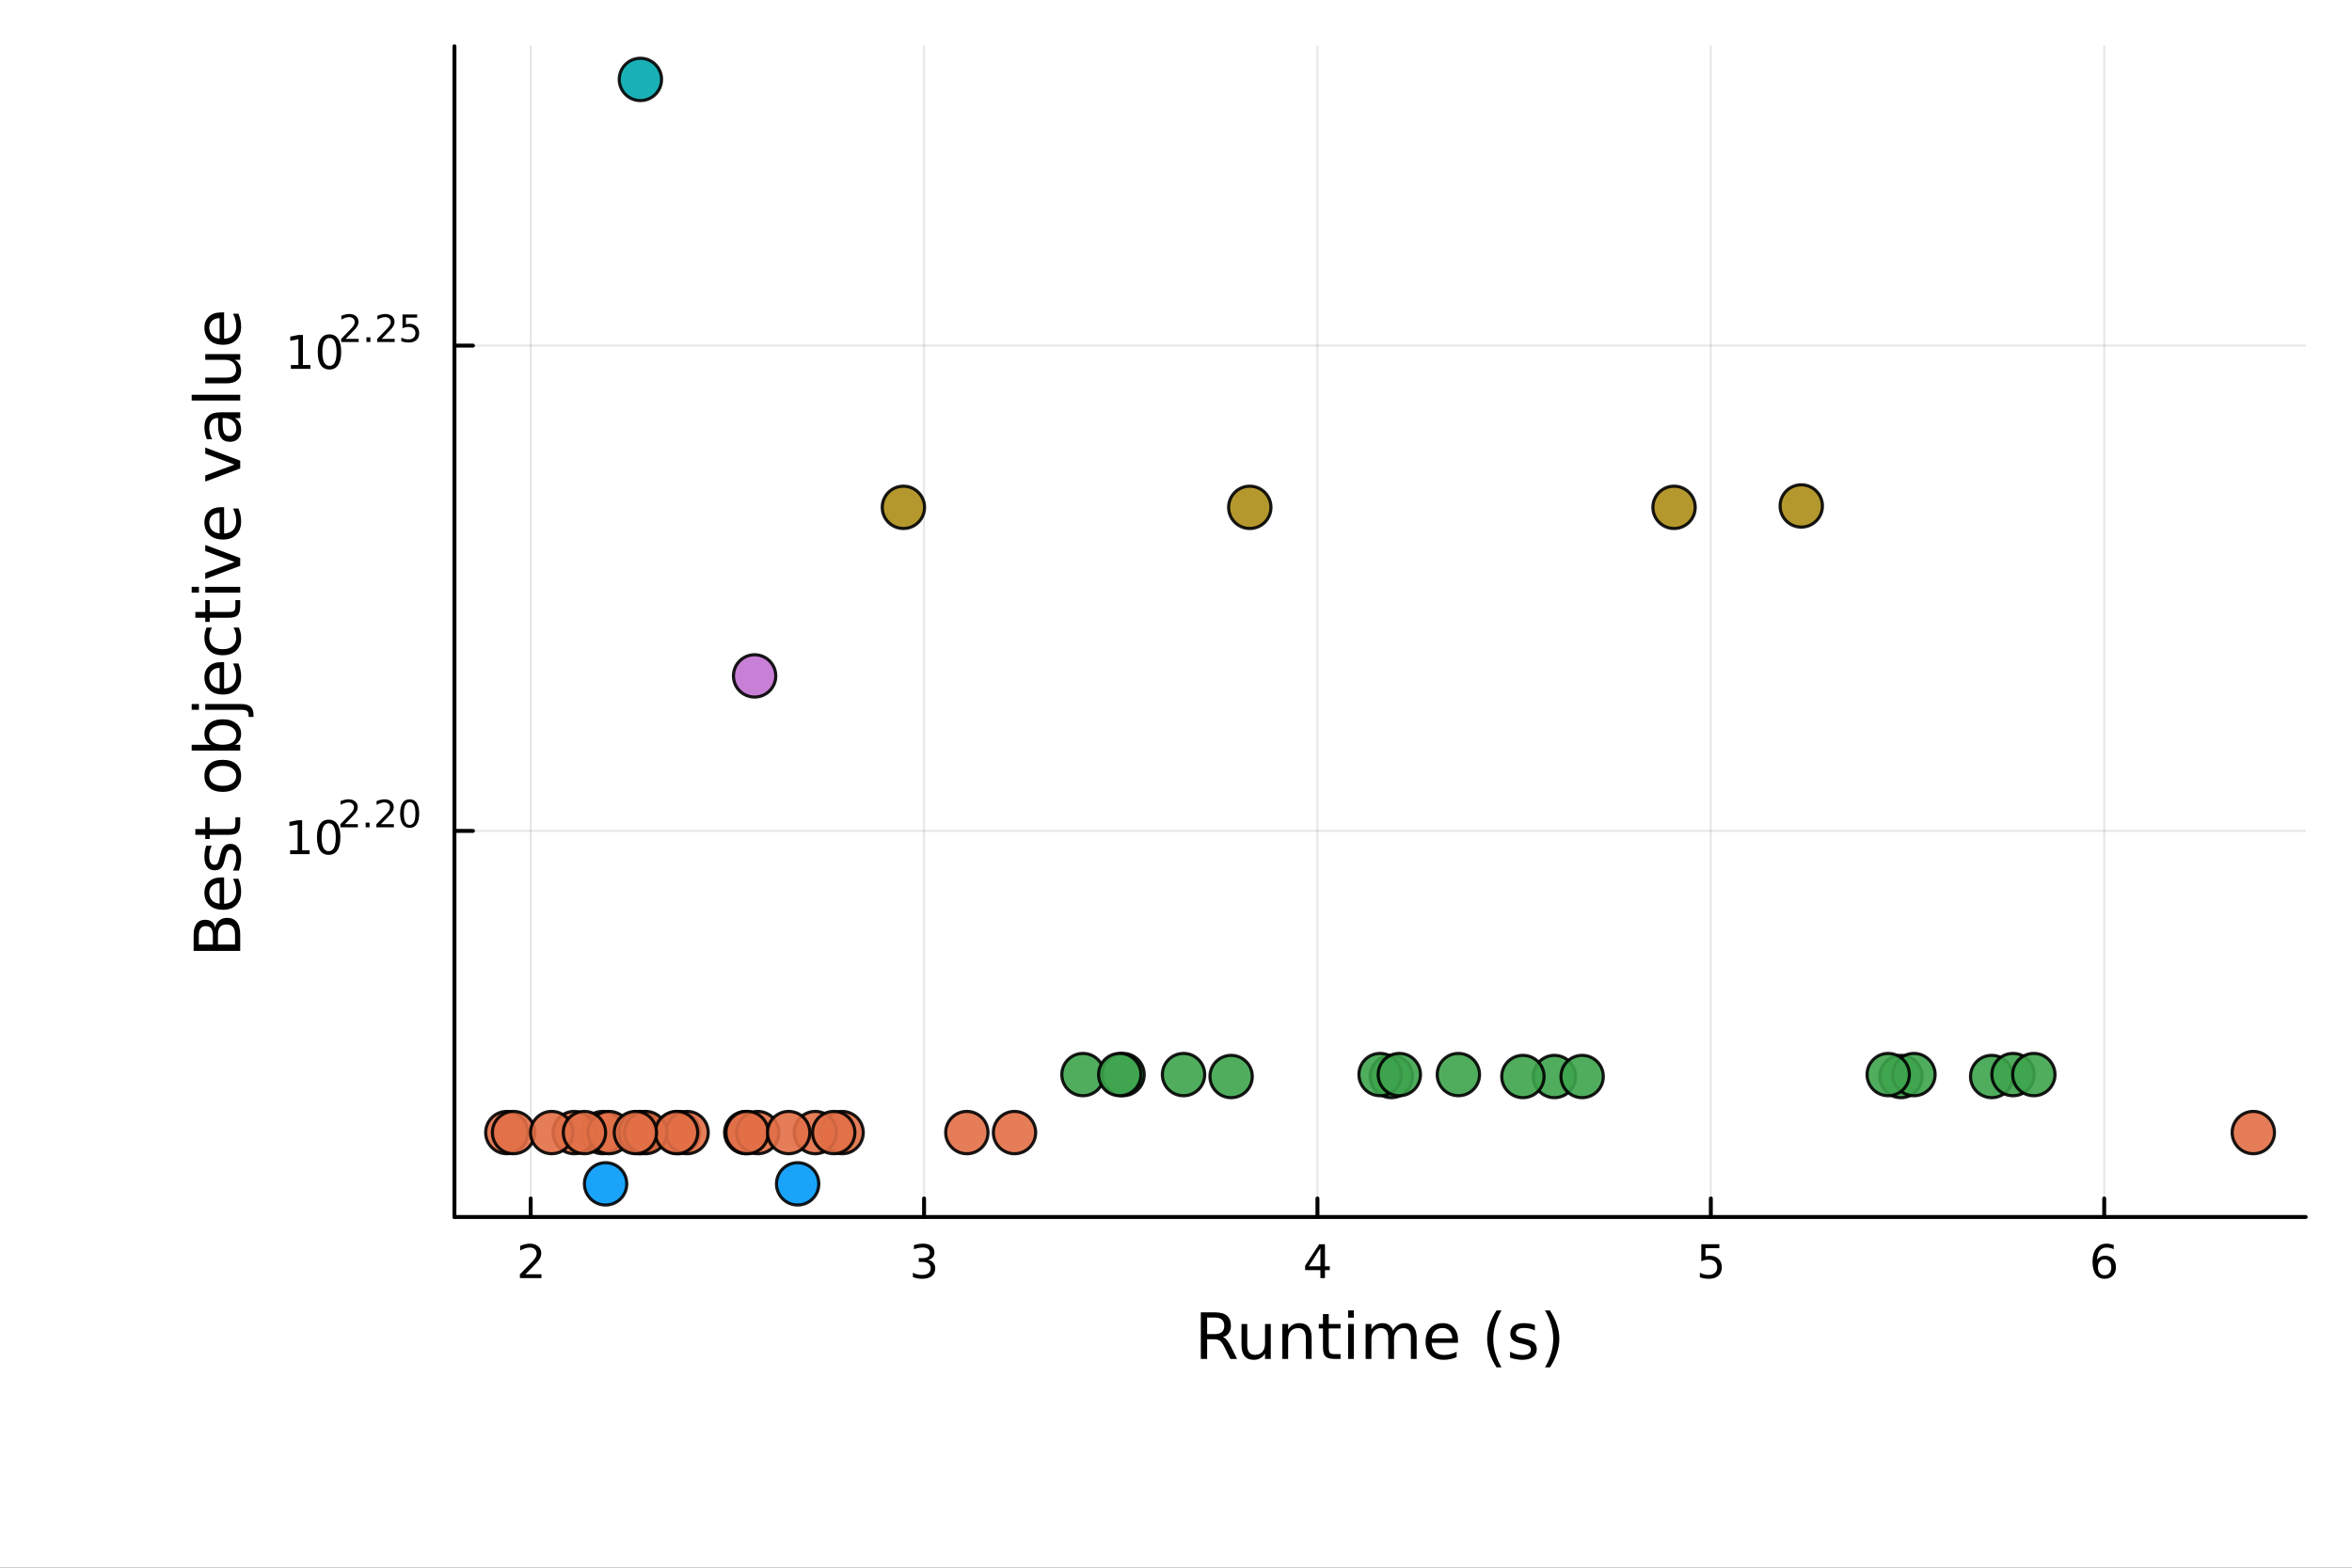<?xml version="1.0" encoding="utf-8"?>
<svg xmlns="http://www.w3.org/2000/svg" xmlns:xlink="http://www.w3.org/1999/xlink" width="600" height="400" viewBox="0 0 2400 1600">
<rect x="0" y="0" width="2400" height="1600" fill="#333333" stroke="none"/>
<defs>
  <clipPath id="clip090">
    <rect x="0" y="0" width="2400" height="1600"/>
  </clipPath>
</defs>
<path clip-path="url(#clip090)" d="M0 1600 L2400 1600 L2400 0 L0 0  Z" fill="#ffffff" fill-rule="evenodd" fill-opacity="1"/>
<defs>
  <clipPath id="clip091">
    <rect x="480" y="0" width="1681" height="1600"/>
  </clipPath>
</defs>
<path clip-path="url(#clip090)" d="M463.714 1242.08 L2352.76 1242.08 L2352.76 47.244 L463.714 47.244  Z" fill="#ffffff" fill-rule="evenodd" fill-opacity="1"/>
<defs>
  <clipPath id="clip092">
    <rect x="463" y="47" width="1890" height="1196"/>
  </clipPath>
</defs>
<polyline clip-path="url(#clip092)" style="stroke:#000000; stroke-linecap:round; stroke-linejoin:round; stroke-width:2; stroke-opacity:0.1; fill:none" points="541.511,1242.08 541.511,47.244 "/>
<polyline clip-path="url(#clip092)" style="stroke:#000000; stroke-linecap:round; stroke-linejoin:round; stroke-width:2; stroke-opacity:0.1; fill:none" points="942.925,1242.08 942.925,47.244 "/>
<polyline clip-path="url(#clip092)" style="stroke:#000000; stroke-linecap:round; stroke-linejoin:round; stroke-width:2; stroke-opacity:0.1; fill:none" points="1344.34,1242.08 1344.34,47.244 "/>
<polyline clip-path="url(#clip092)" style="stroke:#000000; stroke-linecap:round; stroke-linejoin:round; stroke-width:2; stroke-opacity:0.1; fill:none" points="1745.75,1242.08 1745.75,47.244 "/>
<polyline clip-path="url(#clip092)" style="stroke:#000000; stroke-linecap:round; stroke-linejoin:round; stroke-width:2; stroke-opacity:0.1; fill:none" points="2147.17,1242.08 2147.17,47.244 "/>
<polyline clip-path="url(#clip090)" style="stroke:#000000; stroke-linecap:round; stroke-linejoin:round; stroke-width:4; stroke-opacity:1; fill:none" points="463.714,1242.08 2352.76,1242.08 "/>
<polyline clip-path="url(#clip090)" style="stroke:#000000; stroke-linecap:round; stroke-linejoin:round; stroke-width:4; stroke-opacity:1; fill:none" points="541.511,1242.08 541.511,1223.18 "/>
<polyline clip-path="url(#clip090)" style="stroke:#000000; stroke-linecap:round; stroke-linejoin:round; stroke-width:4; stroke-opacity:1; fill:none" points="942.925,1242.08 942.925,1223.18 "/>
<polyline clip-path="url(#clip090)" style="stroke:#000000; stroke-linecap:round; stroke-linejoin:round; stroke-width:4; stroke-opacity:1; fill:none" points="1344.34,1242.08 1344.34,1223.18 "/>
<polyline clip-path="url(#clip090)" style="stroke:#000000; stroke-linecap:round; stroke-linejoin:round; stroke-width:4; stroke-opacity:1; fill:none" points="1745.75,1242.08 1745.75,1223.18 "/>
<polyline clip-path="url(#clip090)" style="stroke:#000000; stroke-linecap:round; stroke-linejoin:round; stroke-width:4; stroke-opacity:1; fill:none" points="2147.17,1242.08 2147.17,1223.18 "/>
<path clip-path="url(#clip090)" d="M536.164 1300.54 L552.484 1300.54 L552.484 1304.48 L530.539 1304.48 L530.539 1300.54 Q533.201 1297.79 537.785 1293.16 Q542.391 1288.51 543.572 1287.16 Q545.817 1284.64 546.697 1282.9 Q547.599 1281.14 547.599 1279.45 Q547.599 1276.7 545.655 1274.96 Q543.734 1273.23 540.632 1273.23 Q538.433 1273.23 535.979 1273.99 Q533.549 1274.76 530.771 1276.31 L530.771 1271.58 Q533.595 1270.45 536.048 1269.87 Q538.502 1269.29 540.539 1269.29 Q545.91 1269.29 549.104 1271.98 Q552.298 1274.66 552.298 1279.15 Q552.298 1281.28 551.488 1283.2 Q550.701 1285.1 548.595 1287.7 Q548.016 1288.37 544.914 1291.58 Q541.812 1294.78 536.164 1300.54 Z" fill="#000000" fill-rule="nonzero" fill-opacity="1" /><path clip-path="url(#clip090)" d="M947.173 1285.84 Q950.53 1286.56 952.405 1288.83 Q954.303 1291.1 954.303 1294.43 Q954.303 1299.55 950.784 1302.35 Q947.266 1305.15 940.784 1305.15 Q938.608 1305.15 936.294 1304.71 Q934.002 1304.29 931.548 1303.44 L931.548 1298.92 Q933.493 1300.06 935.807 1300.63 Q938.122 1301.21 940.645 1301.21 Q945.043 1301.21 947.335 1299.48 Q949.65 1297.74 949.65 1294.43 Q949.65 1291.38 947.497 1289.66 Q945.368 1287.93 941.548 1287.93 L937.52 1287.93 L937.52 1284.08 L941.733 1284.08 Q945.182 1284.08 947.011 1282.72 Q948.84 1281.33 948.84 1278.74 Q948.84 1276.07 946.942 1274.66 Q945.067 1273.23 941.548 1273.23 Q939.627 1273.23 937.428 1273.64 Q935.229 1274.06 932.59 1274.94 L932.59 1270.77 Q935.252 1270.03 937.567 1269.66 Q939.905 1269.29 941.965 1269.29 Q947.289 1269.29 950.391 1271.72 Q953.492 1274.13 953.492 1278.25 Q953.492 1281.12 951.849 1283.11 Q950.205 1285.08 947.173 1285.84 Z" fill="#000000" fill-rule="nonzero" fill-opacity="1" /><path clip-path="url(#clip090)" d="M1347.35 1273.99 L1335.54 1292.44 L1347.35 1292.44 L1347.35 1273.99 M1346.12 1269.92 L1352 1269.92 L1352 1292.44 L1356.93 1292.44 L1356.93 1296.33 L1352 1296.33 L1352 1304.48 L1347.35 1304.48 L1347.35 1296.33 L1331.75 1296.33 L1331.75 1291.82 L1346.12 1269.92 Z" fill="#000000" fill-rule="nonzero" fill-opacity="1" /><path clip-path="url(#clip090)" d="M1736.03 1269.92 L1754.39 1269.92 L1754.39 1273.85 L1740.31 1273.85 L1740.31 1282.32 Q1741.33 1281.98 1742.35 1281.82 Q1743.37 1281.63 1744.39 1281.63 Q1750.17 1281.63 1753.55 1284.8 Q1756.93 1287.97 1756.93 1293.39 Q1756.93 1298.97 1753.46 1302.07 Q1749.99 1305.15 1743.67 1305.15 Q1741.49 1305.15 1739.23 1304.78 Q1736.98 1304.41 1734.57 1303.67 L1734.57 1298.97 Q1736.66 1300.1 1738.88 1300.66 Q1741.1 1301.21 1743.58 1301.21 Q1747.58 1301.21 1749.92 1299.11 Q1752.26 1297 1752.26 1293.39 Q1752.26 1289.78 1749.92 1287.67 Q1747.58 1285.57 1743.58 1285.57 Q1741.7 1285.57 1739.83 1285.98 Q1737.98 1286.4 1736.03 1287.28 L1736.03 1269.92 Z" fill="#000000" fill-rule="nonzero" fill-opacity="1" /><path clip-path="url(#clip090)" d="M2147.57 1285.33 Q2144.42 1285.33 2142.57 1287.49 Q2140.74 1289.64 2140.74 1293.39 Q2140.74 1297.12 2142.57 1299.29 Q2144.42 1301.45 2147.57 1301.45 Q2150.72 1301.45 2152.55 1299.29 Q2154.4 1297.12 2154.4 1293.39 Q2154.4 1289.64 2152.55 1287.49 Q2150.72 1285.33 2147.57 1285.33 M2156.85 1270.68 L2156.85 1274.94 Q2155.1 1274.11 2153.29 1273.67 Q2151.51 1273.23 2149.75 1273.23 Q2145.12 1273.23 2142.67 1276.35 Q2140.23 1279.48 2139.89 1285.8 Q2141.25 1283.78 2143.31 1282.72 Q2145.37 1281.63 2147.85 1281.63 Q2153.06 1281.63 2156.07 1284.8 Q2159.1 1287.95 2159.1 1293.39 Q2159.1 1298.71 2155.95 1301.93 Q2152.8 1305.15 2147.57 1305.15 Q2141.58 1305.15 2138.41 1300.57 Q2135.23 1295.96 2135.23 1287.23 Q2135.23 1279.04 2139.12 1274.18 Q2143.01 1269.29 2149.56 1269.29 Q2151.32 1269.29 2153.1 1269.64 Q2154.91 1269.99 2156.85 1270.68 Z" fill="#000000" fill-rule="nonzero" fill-opacity="1" /><path clip-path="url(#clip090)" d="M1247.87 1364.66 Q1249.94 1365.36 1251.88 1367.65 Q1253.85 1369.95 1255.82 1373.96 L1262.35 1386.94 L1255.44 1386.94 L1249.36 1374.75 Q1247.01 1369.98 1244.78 1368.42 Q1242.58 1366.86 1238.76 1366.86 L1231.76 1366.86 L1231.76 1386.94 L1225.33 1386.94 L1225.33 1339.42 L1239.85 1339.42 Q1247.99 1339.42 1252 1342.83 Q1256.02 1346.23 1256.02 1353.11 Q1256.02 1357.6 1253.91 1360.56 Q1251.85 1363.52 1247.87 1364.66 M1231.76 1344.71 L1231.76 1361.57 L1239.85 1361.57 Q1244.49 1361.57 1246.85 1359.44 Q1249.24 1357.28 1249.24 1353.11 Q1249.24 1348.94 1246.85 1346.84 Q1244.49 1344.71 1239.85 1344.71 L1231.76 1344.71 Z" fill="#000000" fill-rule="nonzero" fill-opacity="1" /><path clip-path="url(#clip090)" d="M1266.84 1372.87 L1266.84 1351.29 L1272.69 1351.29 L1272.69 1372.65 Q1272.69 1377.71 1274.67 1380.26 Q1276.64 1382.77 1280.59 1382.77 Q1285.33 1382.77 1288.07 1379.75 Q1290.84 1376.72 1290.84 1371.5 L1290.84 1351.29 L1296.69 1351.29 L1296.69 1386.94 L1290.84 1386.94 L1290.84 1381.47 Q1288.7 1384.71 1285.87 1386.3 Q1283.07 1387.86 1279.35 1387.86 Q1273.2 1387.86 1270.02 1384.05 Q1266.84 1380.23 1266.84 1372.87 M1281.57 1350.43 L1281.57 1350.43 Z" fill="#000000" fill-rule="nonzero" fill-opacity="1" /><path clip-path="url(#clip090)" d="M1338.39 1365.43 L1338.39 1386.94 L1332.53 1386.94 L1332.53 1365.62 Q1332.53 1360.56 1330.56 1358.04 Q1328.58 1355.53 1324.64 1355.53 Q1319.89 1355.53 1317.16 1358.55 Q1314.42 1361.57 1314.42 1366.79 L1314.42 1386.94 L1308.53 1386.94 L1308.53 1351.29 L1314.42 1351.29 L1314.42 1356.83 Q1316.52 1353.62 1319.35 1352.03 Q1322.22 1350.43 1325.94 1350.43 Q1332.09 1350.43 1335.24 1354.25 Q1338.39 1358.04 1338.39 1365.43 Z" fill="#000000" fill-rule="nonzero" fill-opacity="1" /><path clip-path="url(#clip090)" d="M1355.86 1341.17 L1355.86 1351.29 L1367.92 1351.29 L1367.92 1355.85 L1355.86 1355.85 L1355.86 1375.2 Q1355.86 1379.56 1357.04 1380.8 Q1358.25 1382.04 1361.91 1382.04 L1367.92 1382.04 L1367.92 1386.94 L1361.91 1386.94 Q1355.13 1386.94 1352.55 1384.43 Q1349.97 1381.88 1349.97 1375.2 L1349.97 1355.85 L1345.68 1355.85 L1345.68 1351.29 L1349.97 1351.29 L1349.97 1341.17 L1355.86 1341.17 Z" fill="#000000" fill-rule="nonzero" fill-opacity="1" /><path clip-path="url(#clip090)" d="M1375.63 1351.29 L1381.48 1351.29 L1381.48 1386.94 L1375.63 1386.94 L1375.63 1351.29 M1375.63 1337.42 L1381.48 1337.42 L1381.48 1344.83 L1375.63 1344.83 L1375.63 1337.42 Z" fill="#000000" fill-rule="nonzero" fill-opacity="1" /><path clip-path="url(#clip090)" d="M1421.49 1358.14 Q1423.69 1354.19 1426.74 1352.31 Q1429.8 1350.43 1433.94 1350.43 Q1439.51 1350.43 1442.53 1354.35 Q1445.55 1358.23 1445.55 1365.43 L1445.55 1386.94 L1439.67 1386.94 L1439.67 1365.62 Q1439.67 1360.49 1437.85 1358.01 Q1436.04 1355.53 1432.31 1355.53 Q1427.76 1355.53 1425.12 1358.55 Q1422.48 1361.57 1422.48 1366.79 L1422.48 1386.94 L1416.59 1386.94 L1416.59 1365.62 Q1416.59 1360.46 1414.78 1358.01 Q1412.96 1355.53 1409.17 1355.53 Q1404.69 1355.53 1402.04 1358.58 Q1399.4 1361.61 1399.4 1366.79 L1399.4 1386.94 L1393.51 1386.94 L1393.51 1351.29 L1399.4 1351.29 L1399.4 1356.83 Q1401.41 1353.55 1404.21 1351.99 Q1407.01 1350.43 1410.86 1350.43 Q1414.74 1350.43 1417.45 1352.41 Q1420.19 1354.38 1421.49 1358.14 Z" fill="#000000" fill-rule="nonzero" fill-opacity="1" /><path clip-path="url(#clip090)" d="M1487.73 1367.65 L1487.73 1370.52 L1460.8 1370.52 Q1461.18 1376.57 1464.43 1379.75 Q1467.71 1382.9 1473.53 1382.9 Q1476.91 1382.9 1480.06 1382.07 Q1483.24 1381.24 1486.36 1379.59 L1486.36 1385.13 Q1483.21 1386.46 1479.9 1387.16 Q1476.59 1387.86 1473.18 1387.86 Q1464.65 1387.86 1459.65 1382.9 Q1454.69 1377.93 1454.69 1369.47 Q1454.69 1360.71 1459.4 1355.59 Q1464.14 1350.43 1472.16 1350.43 Q1479.36 1350.43 1483.53 1355.08 Q1487.73 1359.7 1487.73 1367.65 M1481.87 1365.93 Q1481.81 1361.13 1479.16 1358.26 Q1476.56 1355.4 1472.23 1355.4 Q1467.32 1355.4 1464.36 1358.17 Q1461.44 1360.94 1460.99 1365.97 L1481.87 1365.93 Z" fill="#000000" fill-rule="nonzero" fill-opacity="1" /><path clip-path="url(#clip090)" d="M1532.13 1337.48 Q1527.86 1344.8 1525.79 1351.96 Q1523.72 1359.12 1523.72 1366.48 Q1523.72 1373.83 1525.79 1381.05 Q1527.89 1388.25 1532.13 1395.54 L1527.04 1395.54 Q1522.26 1388.06 1519.87 1380.83 Q1517.52 1373.61 1517.52 1366.48 Q1517.52 1359.38 1519.87 1352.18 Q1522.23 1344.99 1527.04 1337.48 L1532.13 1337.48 Z" fill="#000000" fill-rule="nonzero" fill-opacity="1" /><path clip-path="url(#clip090)" d="M1566.22 1352.34 L1566.22 1357.88 Q1563.73 1356.61 1561.06 1355.97 Q1558.39 1355.34 1555.52 1355.34 Q1551.16 1355.34 1548.96 1356.67 Q1546.8 1358.01 1546.8 1360.68 Q1546.8 1362.72 1548.36 1363.9 Q1549.92 1365.04 1554.63 1366.09 L1556.64 1366.54 Q1562.87 1367.88 1565.48 1370.33 Q1568.13 1372.75 1568.13 1377.11 Q1568.13 1382.07 1564.18 1384.97 Q1560.26 1387.86 1553.39 1387.86 Q1550.52 1387.86 1547.41 1387.29 Q1544.32 1386.75 1540.88 1385.64 L1540.88 1379.59 Q1544.13 1381.28 1547.28 1382.14 Q1550.43 1382.96 1553.52 1382.96 Q1557.65 1382.96 1559.88 1381.56 Q1562.11 1380.13 1562.11 1377.55 Q1562.11 1375.16 1560.49 1373.89 Q1558.9 1372.62 1553.45 1371.44 L1551.42 1370.96 Q1545.97 1369.82 1543.55 1367.46 Q1541.14 1365.08 1541.14 1360.94 Q1541.14 1355.91 1544.7 1353.17 Q1548.26 1350.43 1554.82 1350.43 Q1558.07 1350.43 1560.93 1350.91 Q1563.8 1351.39 1566.22 1352.34 Z" fill="#000000" fill-rule="nonzero" fill-opacity="1" /><path clip-path="url(#clip090)" d="M1576.53 1337.48 L1581.62 1337.48 Q1586.4 1344.99 1588.75 1352.18 Q1591.14 1359.38 1591.14 1366.48 Q1591.14 1373.61 1588.75 1380.83 Q1586.4 1388.06 1581.62 1395.54 L1576.53 1395.54 Q1580.76 1388.25 1582.83 1381.05 Q1584.93 1373.83 1584.93 1366.48 Q1584.93 1359.12 1582.83 1351.96 Q1580.76 1344.8 1576.53 1337.48 Z" fill="#000000" fill-rule="nonzero" fill-opacity="1" /><polyline clip-path="url(#clip092)" style="stroke:#000000; stroke-linecap:round; stroke-linejoin:round; stroke-width:2; stroke-opacity:0.1; fill:none" points="463.714,848.035 2352.76,848.035 "/>
<polyline clip-path="url(#clip092)" style="stroke:#000000; stroke-linecap:round; stroke-linejoin:round; stroke-width:2; stroke-opacity:0.1; fill:none" points="463.714,352.72 2352.76,352.72 "/>
<polyline clip-path="url(#clip090)" style="stroke:#000000; stroke-linecap:round; stroke-linejoin:round; stroke-width:4; stroke-opacity:1; fill:none" points="463.714,1242.08 463.714,47.244 "/>
<polyline clip-path="url(#clip090)" style="stroke:#000000; stroke-linecap:round; stroke-linejoin:round; stroke-width:4; stroke-opacity:1; fill:none" points="463.714,848.035 482.612,848.035 "/>
<polyline clip-path="url(#clip090)" style="stroke:#000000; stroke-linecap:round; stroke-linejoin:round; stroke-width:4; stroke-opacity:1; fill:none" points="463.714,352.72 482.612,352.72 "/>
<path clip-path="url(#clip090)" d="M296.034 867.827 L303.673 867.827 L303.673 841.462 L295.363 843.128 L295.363 838.869 L303.626 837.202 L308.302 837.202 L308.302 867.827 L315.941 867.827 L315.941 871.762 L296.034 871.762 L296.034 867.827 Z" fill="#000000" fill-rule="nonzero" fill-opacity="1" /><path clip-path="url(#clip090)" d="M335.385 840.281 Q331.774 840.281 329.946 843.846 Q328.14 847.388 328.14 854.517 Q328.14 861.624 329.946 865.188 Q331.774 868.73 335.385 868.73 Q339.02 868.73 340.825 865.188 Q342.654 861.624 342.654 854.517 Q342.654 847.388 340.825 843.846 Q339.02 840.281 335.385 840.281 M335.385 836.577 Q341.196 836.577 344.251 841.184 Q347.33 845.767 347.33 854.517 Q347.33 863.244 344.251 867.85 Q341.196 872.434 335.385 872.434 Q329.575 872.434 326.497 867.85 Q323.441 863.244 323.441 854.517 Q323.441 845.767 326.497 841.184 Q329.575 836.577 335.385 836.577 Z" fill="#000000" fill-rule="nonzero" fill-opacity="1" /><path clip-path="url(#clip090)" d="M351.9 841.155 L365.16 841.155 L365.16 844.352 L347.33 844.352 L347.33 841.155 Q349.493 838.917 353.217 835.155 Q356.959 831.375 357.919 830.284 Q359.743 828.234 360.458 826.823 Q361.191 825.394 361.191 824.021 Q361.191 821.783 359.611 820.372 Q358.05 818.962 355.53 818.962 Q353.743 818.962 351.75 819.582 Q349.775 820.203 347.518 821.463 L347.518 817.626 Q349.812 816.705 351.806 816.234 Q353.8 815.764 355.455 815.764 Q359.818 815.764 362.414 817.946 Q365.009 820.128 365.009 823.776 Q365.009 825.507 364.351 827.068 Q363.711 828.61 362 830.716 Q361.53 831.262 359.009 833.876 Q356.489 836.472 351.9 841.155 Z" fill="#000000" fill-rule="nonzero" fill-opacity="1" /><path clip-path="url(#clip090)" d="M373.134 839.575 L377.103 839.575 L377.103 844.352 L373.134 844.352 L373.134 839.575 Z" fill="#000000" fill-rule="nonzero" fill-opacity="1" /><path clip-path="url(#clip090)" d="M388.651 841.155 L401.91 841.155 L401.91 844.352 L384.08 844.352 L384.08 841.155 Q386.243 838.917 389.967 835.155 Q393.71 831.375 394.669 830.284 Q396.493 828.234 397.208 826.823 Q397.942 825.394 397.942 824.021 Q397.942 821.783 396.362 820.372 Q394.801 818.962 392.28 818.962 Q390.494 818.962 388.5 819.582 Q386.525 820.203 384.268 821.463 L384.268 817.626 Q386.563 816.705 388.556 816.234 Q390.55 815.764 392.205 815.764 Q396.569 815.764 399.164 817.946 Q401.76 820.128 401.76 823.776 Q401.76 825.507 401.101 827.068 Q400.462 828.61 398.75 830.716 Q398.28 831.262 395.76 833.876 Q393.24 836.472 388.651 841.155 Z" fill="#000000" fill-rule="nonzero" fill-opacity="1" /><path clip-path="url(#clip090)" d="M418.009 818.773 Q415.075 818.773 413.59 821.67 Q412.123 824.547 412.123 830.34 Q412.123 836.114 413.59 839.011 Q415.075 841.888 418.009 841.888 Q420.962 841.888 422.429 839.011 Q423.915 836.114 423.915 830.34 Q423.915 824.547 422.429 821.67 Q420.962 818.773 418.009 818.773 M418.009 815.764 Q422.73 815.764 425.213 819.507 Q427.714 823.231 427.714 830.34 Q427.714 837.431 425.213 841.174 Q422.73 844.897 418.009 844.897 Q413.289 844.897 410.787 841.174 Q408.305 837.431 408.305 830.34 Q408.305 823.231 410.787 819.507 Q413.289 815.764 418.009 815.764 Z" fill="#000000" fill-rule="nonzero" fill-opacity="1" /><path clip-path="url(#clip090)" d="M296.843 372.512 L304.481 372.512 L304.481 346.147 L296.171 347.814 L296.171 343.554 L304.435 341.888 L309.111 341.888 L309.111 372.512 L316.75 372.512 L316.75 376.448 L296.843 376.448 L296.843 372.512 Z" fill="#000000" fill-rule="nonzero" fill-opacity="1" /><path clip-path="url(#clip090)" d="M336.194 344.966 Q332.583 344.966 330.754 348.531 Q328.949 352.073 328.949 359.202 Q328.949 366.309 330.754 369.874 Q332.583 373.415 336.194 373.415 Q339.828 373.415 341.634 369.874 Q343.463 366.309 343.463 359.202 Q343.463 352.073 341.634 348.531 Q339.828 344.966 336.194 344.966 M336.194 341.263 Q342.004 341.263 345.06 345.869 Q348.139 350.452 348.139 359.202 Q348.139 367.929 345.06 372.536 Q342.004 377.119 336.194 377.119 Q330.384 377.119 327.305 372.536 Q324.25 367.929 324.25 359.202 Q324.25 350.452 327.305 345.869 Q330.384 341.263 336.194 341.263 Z" fill="#000000" fill-rule="nonzero" fill-opacity="1" /><path clip-path="url(#clip090)" d="M352.709 345.84 L365.968 345.84 L365.968 349.037 L348.139 349.037 L348.139 345.84 Q350.301 343.602 354.025 339.84 Q357.768 336.06 358.727 334.969 Q360.552 332.919 361.266 331.508 Q362 330.079 362 328.706 Q362 326.468 360.42 325.057 Q358.859 323.647 356.339 323.647 Q354.552 323.647 352.558 324.267 Q350.584 324.888 348.327 326.148 L348.327 322.311 Q350.621 321.39 352.615 320.92 Q354.608 320.449 356.264 320.449 Q360.627 320.449 363.222 322.631 Q365.818 324.813 365.818 328.462 Q365.818 330.192 365.16 331.753 Q364.52 333.295 362.809 335.402 Q362.338 335.947 359.818 338.561 Q357.298 341.157 352.709 345.84 Z" fill="#000000" fill-rule="nonzero" fill-opacity="1" /><path clip-path="url(#clip090)" d="M373.943 344.26 L377.911 344.26 L377.911 349.037 L373.943 349.037 L373.943 344.26 Z" fill="#000000" fill-rule="nonzero" fill-opacity="1" /><path clip-path="url(#clip090)" d="M389.459 345.84 L402.719 345.84 L402.719 349.037 L384.889 349.037 L384.889 345.84 Q387.052 343.602 390.776 339.84 Q394.519 336.06 395.478 334.969 Q397.302 332.919 398.017 331.508 Q398.75 330.079 398.75 328.706 Q398.75 326.468 397.17 325.057 Q395.609 323.647 393.089 323.647 Q391.302 323.647 389.309 324.267 Q387.334 324.888 385.077 326.148 L385.077 322.311 Q387.372 321.39 389.365 320.92 Q391.359 320.449 393.014 320.449 Q397.377 320.449 399.973 322.631 Q402.568 324.813 402.568 328.462 Q402.568 330.192 401.91 331.753 Q401.271 333.295 399.559 335.402 Q399.089 335.947 396.569 338.561 Q394.048 341.157 389.459 345.84 Z" fill="#000000" fill-rule="nonzero" fill-opacity="1" /><path clip-path="url(#clip090)" d="M410.731 320.957 L425.645 320.957 L425.645 324.155 L414.21 324.155 L414.21 331.038 Q415.038 330.756 415.865 330.624 Q416.693 330.474 417.52 330.474 Q422.222 330.474 424.968 333.051 Q427.714 335.627 427.714 340.028 Q427.714 344.561 424.893 347.081 Q422.072 349.583 416.937 349.583 Q415.169 349.583 413.326 349.282 Q411.502 348.981 409.546 348.379 L409.546 344.561 Q411.239 345.483 413.044 345.934 Q414.85 346.385 416.862 346.385 Q420.116 346.385 422.015 344.674 Q423.915 342.962 423.915 340.028 Q423.915 337.094 422.015 335.383 Q420.116 333.671 416.862 333.671 Q415.339 333.671 413.815 334.01 Q412.311 334.348 410.731 335.063 L410.731 320.957 Z" fill="#000000" fill-rule="nonzero" fill-opacity="1" /><path clip-path="url(#clip090)" d="M222.413 964.044 L239.823 964.044 L239.823 953.732 Q239.823 948.544 237.69 946.061 Q235.526 943.547 231.102 943.547 Q226.646 943.547 224.545 946.061 Q222.413 948.544 222.413 953.732 L222.413 964.044 M202.87 964.044 L217.193 964.044 L217.193 954.527 Q217.193 949.817 215.442 947.525 Q213.66 945.202 210.031 945.202 Q206.435 945.202 204.652 947.525 Q202.87 949.817 202.87 954.527 L202.87 964.044 M197.587 970.474 L197.587 954.05 Q197.587 946.698 200.642 942.719 Q203.698 938.741 209.331 938.741 Q213.692 938.741 216.27 940.778 Q218.848 942.815 219.485 946.761 Q220.503 942.019 223.75 939.409 Q226.964 936.767 231.802 936.767 Q238.168 936.767 241.637 941.096 Q245.107 945.425 245.107 953.413 L245.107 970.474 L197.587 970.474 Z" fill="#000000" fill-rule="nonzero" fill-opacity="1" /><path clip-path="url(#clip090)" d="M225.818 895.517 L228.683 895.517 L228.683 922.444 Q234.73 922.062 237.913 918.816 Q241.064 915.538 241.064 909.713 Q241.064 906.339 240.237 903.188 Q239.409 900.005 237.754 896.886 L243.292 896.886 Q244.629 900.037 245.329 903.347 Q246.03 906.657 246.03 910.063 Q246.03 918.593 241.064 923.59 Q236.099 928.555 227.633 928.555 Q218.88 928.555 213.755 923.845 Q208.599 919.102 208.599 911.082 Q208.599 903.888 213.246 899.719 Q217.861 895.517 225.818 895.517 M224.1 901.374 Q219.294 901.437 216.429 904.079 Q213.564 906.689 213.564 911.018 Q213.564 915.919 216.334 918.88 Q219.103 921.808 224.132 922.253 L224.1 901.374 Z" fill="#000000" fill-rule="nonzero" fill-opacity="1" /><path clip-path="url(#clip090)" d="M210.509 863.18 L216.047 863.18 Q214.774 865.662 214.137 868.336 Q213.501 871.009 213.501 873.874 Q213.501 878.234 214.838 880.431 Q216.174 882.595 218.848 882.595 Q220.885 882.595 222.063 881.035 Q223.208 879.476 224.259 874.765 L224.704 872.76 Q226.041 866.522 228.492 863.912 Q230.911 861.27 235.272 861.27 Q240.237 861.27 243.133 865.217 Q246.03 869.132 246.03 876.006 Q246.03 878.871 245.457 881.99 Q244.916 885.078 243.802 888.515 L237.754 888.515 Q239.441 885.269 240.3 882.118 Q241.128 878.967 241.128 875.879 Q241.128 871.741 239.727 869.513 Q238.295 867.285 235.717 867.285 Q233.33 867.285 232.057 868.909 Q230.784 870.5 229.606 875.943 L229.129 877.98 Q227.983 883.423 225.627 885.841 Q223.24 888.26 219.103 888.26 Q214.074 888.26 211.336 884.696 Q208.599 881.131 208.599 874.574 Q208.599 871.328 209.077 868.463 Q209.554 865.599 210.509 863.18 Z" fill="#000000" fill-rule="nonzero" fill-opacity="1" /><path clip-path="url(#clip090)" d="M199.337 846.151 L209.459 846.151 L209.459 834.088 L214.01 834.088 L214.01 846.151 L233.362 846.151 Q237.722 846.151 238.964 844.974 Q240.205 843.764 240.205 840.104 L240.205 834.088 L245.107 834.088 L245.107 840.104 Q245.107 846.883 242.592 849.461 Q240.046 852.04 233.362 852.04 L214.01 852.04 L214.01 856.336 L209.459 856.336 L209.459 852.04 L199.337 852.04 L199.337 846.151 Z" fill="#000000" fill-rule="nonzero" fill-opacity="1" /><path clip-path="url(#clip090)" d="M213.564 791.852 Q213.564 796.562 217.257 799.3 Q220.917 802.037 227.314 802.037 Q233.712 802.037 237.404 799.332 Q241.064 796.594 241.064 791.852 Q241.064 787.173 237.372 784.436 Q233.68 781.699 227.314 781.699 Q220.98 781.699 217.288 784.436 Q213.564 787.173 213.564 791.852 M208.599 791.852 Q208.599 784.213 213.564 779.852 Q218.53 775.492 227.314 775.492 Q236.067 775.492 241.064 779.852 Q246.03 784.213 246.03 791.852 Q246.03 799.523 241.064 803.883 Q236.067 808.212 227.314 808.212 Q218.53 808.212 213.564 803.883 Q208.599 799.523 208.599 791.852 Z" fill="#000000" fill-rule="nonzero" fill-opacity="1" /><path clip-path="url(#clip090)" d="M227.314 740.194 Q220.853 740.194 217.193 742.868 Q213.501 745.509 213.501 750.156 Q213.501 754.803 217.193 757.477 Q220.853 760.119 227.314 760.119 Q233.776 760.119 237.468 757.477 Q241.128 754.803 241.128 750.156 Q241.128 745.509 237.468 742.868 Q233.776 740.194 227.314 740.194 M214.869 760.119 Q211.687 758.273 210.159 755.472 Q208.599 752.639 208.599 748.724 Q208.599 742.231 213.755 738.189 Q218.912 734.115 227.314 734.115 Q235.717 734.115 240.873 738.189 Q246.03 742.231 246.03 748.724 Q246.03 752.639 244.502 755.472 Q242.942 758.273 239.759 760.119 L245.107 760.119 L245.107 766.007 L195.581 766.007 L195.581 760.119 L214.869 760.119 Z" fill="#000000" fill-rule="nonzero" fill-opacity="1" /><path clip-path="url(#clip090)" d="M209.459 724.407 L209.459 718.551 L245.743 718.551 Q252.554 718.551 255.61 721.161 Q258.665 723.739 258.665 729.5 L258.665 731.728 L253.7 731.728 L253.7 730.168 Q253.7 726.826 252.141 725.617 Q250.613 724.407 245.743 724.407 L209.459 724.407 M195.581 724.407 L195.581 718.551 L202.997 718.551 L202.997 724.407 L195.581 724.407 Z" fill="#000000" fill-rule="nonzero" fill-opacity="1" /><path clip-path="url(#clip090)" d="M225.818 675.805 L228.683 675.805 L228.683 702.732 Q234.73 702.35 237.913 699.103 Q241.064 695.825 241.064 690.001 Q241.064 686.627 240.237 683.476 Q239.409 680.293 237.754 677.174 L243.292 677.174 Q244.629 680.325 245.329 683.635 Q246.03 686.945 246.03 690.351 Q246.03 698.881 241.064 703.878 Q236.099 708.843 227.633 708.843 Q218.88 708.843 213.755 704.132 Q208.599 699.39 208.599 691.369 Q208.599 684.176 213.246 680.006 Q217.861 675.805 225.818 675.805 M224.1 681.661 Q219.294 681.725 216.429 684.367 Q213.564 686.977 213.564 691.306 Q213.564 696.207 216.334 699.167 Q219.103 702.095 224.132 702.541 L224.1 681.661 Z" fill="#000000" fill-rule="nonzero" fill-opacity="1" /><path clip-path="url(#clip090)" d="M210.827 640.539 L216.302 640.539 Q214.933 643.022 214.265 645.536 Q213.564 648.019 213.564 650.565 Q213.564 656.262 217.193 659.413 Q220.79 662.564 227.314 662.564 Q233.839 662.564 237.468 659.413 Q241.064 656.262 241.064 650.565 Q241.064 648.019 240.396 645.536 Q239.696 643.022 238.327 640.539 L243.738 640.539 Q244.884 642.99 245.457 645.632 Q246.03 648.241 246.03 651.202 Q246.03 659.254 240.969 663.997 Q235.908 668.739 227.314 668.739 Q218.593 668.739 213.596 663.965 Q208.599 659.159 208.599 650.82 Q208.599 648.114 209.172 645.536 Q209.713 642.958 210.827 640.539 Z" fill="#000000" fill-rule="nonzero" fill-opacity="1" /><path clip-path="url(#clip090)" d="M199.337 624.561 L209.459 624.561 L209.459 612.498 L214.01 612.498 L214.01 624.561 L233.362 624.561 Q237.722 624.561 238.964 623.383 Q240.205 622.174 240.205 618.514 L240.205 612.498 L245.107 612.498 L245.107 618.514 Q245.107 625.293 242.592 627.871 Q240.046 630.449 233.362 630.449 L214.01 630.449 L214.01 634.746 L209.459 634.746 L209.459 630.449 L199.337 630.449 L199.337 624.561 Z" fill="#000000" fill-rule="nonzero" fill-opacity="1" /><path clip-path="url(#clip090)" d="M209.459 604.796 L209.459 598.939 L245.107 598.939 L245.107 604.796 L209.459 604.796 M195.581 604.796 L195.581 598.939 L202.997 598.939 L202.997 604.796 L195.581 604.796 Z" fill="#000000" fill-rule="nonzero" fill-opacity="1" /><path clip-path="url(#clip090)" d="M209.459 590.886 L209.459 584.68 L239.377 573.54 L209.459 562.4 L209.459 556.193 L245.107 569.561 L245.107 577.518 L209.459 590.886 Z" fill="#000000" fill-rule="nonzero" fill-opacity="1" /><path clip-path="url(#clip090)" d="M225.818 517.617 L228.683 517.617 L228.683 544.544 Q234.73 544.162 237.913 540.916 Q241.064 537.637 241.064 531.813 Q241.064 528.439 240.237 525.288 Q239.409 522.105 237.754 518.986 L243.292 518.986 Q244.629 522.137 245.329 525.447 Q246.03 528.757 246.03 532.163 Q246.03 540.693 241.064 545.69 Q236.099 550.655 227.633 550.655 Q218.88 550.655 213.755 545.945 Q208.599 541.202 208.599 533.181 Q208.599 525.988 213.246 521.819 Q217.861 517.617 225.818 517.617 M224.1 523.474 Q219.294 523.537 216.429 526.179 Q213.564 528.789 213.564 533.118 Q213.564 538.019 216.334 540.979 Q219.103 543.908 224.132 544.353 L224.1 523.474 Z" fill="#000000" fill-rule="nonzero" fill-opacity="1" /><path clip-path="url(#clip090)" d="M209.459 491.486 L209.459 485.279 L239.377 474.139 L209.459 462.999 L209.459 456.793 L245.107 470.161 L245.107 478.118 L209.459 491.486 Z" fill="#000000" fill-rule="nonzero" fill-opacity="1" /><path clip-path="url(#clip090)" d="M227.187 432.508 Q227.187 439.605 228.81 442.343 Q230.434 445.08 234.348 445.08 Q237.468 445.08 239.314 443.043 Q241.128 440.974 241.128 437.441 Q241.128 432.571 237.69 429.643 Q234.221 426.683 228.492 426.683 L227.187 426.683 L227.187 432.508 M224.768 420.827 L245.107 420.827 L245.107 426.683 L239.696 426.683 Q242.942 428.688 244.502 431.68 Q246.03 434.672 246.03 439.001 Q246.03 444.475 242.974 447.722 Q239.887 450.936 234.73 450.936 Q228.715 450.936 225.659 446.926 Q222.604 442.884 222.604 434.895 L222.604 426.683 L222.031 426.683 Q217.989 426.683 215.792 429.357 Q213.564 431.998 213.564 436.805 Q213.564 439.86 214.296 442.756 Q215.029 445.653 216.493 448.326 L211.082 448.326 Q209.841 445.112 209.236 442.088 Q208.599 439.064 208.599 436.2 Q208.599 428.465 212.61 424.646 Q216.62 420.827 224.768 420.827 Z" fill="#000000" fill-rule="nonzero" fill-opacity="1" /><path clip-path="url(#clip090)" d="M195.581 408.764 L195.581 402.907 L245.107 402.907 L245.107 408.764 L195.581 408.764 Z" fill="#000000" fill-rule="nonzero" fill-opacity="1" /><path clip-path="url(#clip090)" d="M231.038 391.258 L209.459 391.258 L209.459 385.401 L230.816 385.401 Q235.876 385.401 238.423 383.428 Q240.937 381.455 240.937 377.508 Q240.937 372.766 237.913 370.028 Q234.89 367.259 229.67 367.259 L209.459 367.259 L209.459 361.403 L245.107 361.403 L245.107 367.259 L239.632 367.259 Q242.879 369.392 244.47 372.224 Q246.03 375.025 246.03 378.749 Q246.03 384.892 242.21 388.075 Q238.391 391.258 231.038 391.258 M208.599 376.521 L208.599 376.521 Z" fill="#000000" fill-rule="nonzero" fill-opacity="1" /><path clip-path="url(#clip090)" d="M225.818 318.848 L228.683 318.848 L228.683 345.775 Q234.73 345.393 237.913 342.146 Q241.064 338.868 241.064 333.044 Q241.064 329.67 240.237 326.519 Q239.409 323.336 237.754 320.217 L243.292 320.217 Q244.629 323.368 245.329 326.678 Q246.03 329.988 246.03 333.394 Q246.03 341.924 241.064 346.921 Q236.099 351.886 227.633 351.886 Q218.88 351.886 213.755 347.175 Q208.599 342.433 208.599 334.412 Q208.599 327.219 213.246 323.049 Q217.861 318.848 225.818 318.848 M224.1 324.704 Q219.294 324.768 216.429 327.41 Q213.564 330.02 213.564 334.349 Q213.564 339.25 216.334 342.21 Q219.103 345.138 224.132 345.584 L224.1 324.704 Z" fill="#000000" fill-rule="nonzero" fill-opacity="1" /><circle clip-path="url(#clip092)" cx="813.918" cy="1208.26" r="21.6" fill="#009af9" fill-rule="evenodd" fill-opacity="0.9" stroke="#000000" stroke-opacity="0.9" stroke-width="3.2"/>
<circle clip-path="url(#clip092)" cx="617.958" cy="1208.26" r="21.6" fill="#009af9" fill-rule="evenodd" fill-opacity="0.9" stroke="#000000" stroke-opacity="0.9" stroke-width="3.2"/>
<circle clip-path="url(#clip092)" cx="760.984" cy="1155.91" r="21.6" fill="#e26f46" fill-rule="evenodd" fill-opacity="0.9" stroke="#000000" stroke-opacity="0.9" stroke-width="3.2"/>
<circle clip-path="url(#clip092)" cx="614.851" cy="1155.91" r="21.6" fill="#e26f46" fill-rule="evenodd" fill-opacity="0.9" stroke="#000000" stroke-opacity="0.9" stroke-width="3.2"/>
<circle clip-path="url(#clip092)" cx="986.58" cy="1155.91" r="21.6" fill="#e26f46" fill-rule="evenodd" fill-opacity="0.9" stroke="#000000" stroke-opacity="0.9" stroke-width="3.2"/>
<circle clip-path="url(#clip092)" cx="585.909" cy="1155.91" r="21.6" fill="#e26f46" fill-rule="evenodd" fill-opacity="0.9" stroke="#000000" stroke-opacity="0.9" stroke-width="3.2"/>
<circle clip-path="url(#clip092)" cx="692.366" cy="1155.91" r="21.6" fill="#e26f46" fill-rule="evenodd" fill-opacity="0.9" stroke="#000000" stroke-opacity="0.9" stroke-width="3.2"/>
<circle clip-path="url(#clip092)" cx="652.768" cy="1155.91" r="21.6" fill="#e26f46" fill-rule="evenodd" fill-opacity="0.9" stroke="#000000" stroke-opacity="0.9" stroke-width="3.2"/>
<circle clip-path="url(#clip092)" cx="1035.21" cy="1155.91" r="21.6" fill="#e26f46" fill-rule="evenodd" fill-opacity="0.9" stroke="#000000" stroke-opacity="0.9" stroke-width="3.2"/>
<circle clip-path="url(#clip092)" cx="859.283" cy="1155.91" r="21.6" fill="#e26f46" fill-rule="evenodd" fill-opacity="0.9" stroke="#000000" stroke-opacity="0.9" stroke-width="3.2"/>
<circle clip-path="url(#clip092)" cx="831.893" cy="1155.91" r="21.6" fill="#e26f46" fill-rule="evenodd" fill-opacity="0.9" stroke="#000000" stroke-opacity="0.9" stroke-width="3.2"/>
<circle clip-path="url(#clip092)" cx="517.178" cy="1155.91" r="21.6" fill="#e26f46" fill-rule="evenodd" fill-opacity="0.9" stroke="#000000" stroke-opacity="0.9" stroke-width="3.2"/>
<circle clip-path="url(#clip092)" cx="773.251" cy="1155.91" r="21.6" fill="#e26f46" fill-rule="evenodd" fill-opacity="0.9" stroke="#000000" stroke-opacity="0.9" stroke-width="3.2"/>
<circle clip-path="url(#clip092)" cx="850.736" cy="1155.91" r="21.6" fill="#e26f46" fill-rule="evenodd" fill-opacity="0.9" stroke="#000000" stroke-opacity="0.9" stroke-width="3.2"/>
<circle clip-path="url(#clip092)" cx="621.565" cy="1155.91" r="21.6" fill="#e26f46" fill-rule="evenodd" fill-opacity="0.9" stroke="#000000" stroke-opacity="0.9" stroke-width="3.2"/>
<circle clip-path="url(#clip092)" cx="524.038" cy="1155.91" r="21.6" fill="#e26f46" fill-rule="evenodd" fill-opacity="0.9" stroke="#000000" stroke-opacity="0.9" stroke-width="3.2"/>
<circle clip-path="url(#clip092)" cx="562.967" cy="1155.91" r="21.6" fill="#e26f46" fill-rule="evenodd" fill-opacity="0.9" stroke="#000000" stroke-opacity="0.9" stroke-width="3.2"/>
<circle clip-path="url(#clip092)" cx="701.115" cy="1155.91" r="21.6" fill="#e26f46" fill-rule="evenodd" fill-opacity="0.9" stroke="#000000" stroke-opacity="0.9" stroke-width="3.2"/>
<circle clip-path="url(#clip092)" cx="762.408" cy="1155.91" r="21.6" fill="#e26f46" fill-rule="evenodd" fill-opacity="0.9" stroke="#000000" stroke-opacity="0.9" stroke-width="3.2"/>
<circle clip-path="url(#clip092)" cx="653.239" cy="1155.91" r="21.6" fill="#e26f46" fill-rule="evenodd" fill-opacity="0.9" stroke="#000000" stroke-opacity="0.9" stroke-width="3.2"/>
<circle clip-path="url(#clip092)" cx="596.373" cy="1155.91" r="21.6" fill="#e26f46" fill-rule="evenodd" fill-opacity="0.9" stroke="#000000" stroke-opacity="0.9" stroke-width="3.2"/>
<circle clip-path="url(#clip092)" cx="658.929" cy="1155.91" r="21.6" fill="#e26f46" fill-rule="evenodd" fill-opacity="0.9" stroke="#000000" stroke-opacity="0.9" stroke-width="3.2"/>
<circle clip-path="url(#clip092)" cx="690.347" cy="1155.91" r="21.6" fill="#e26f46" fill-rule="evenodd" fill-opacity="0.9" stroke="#000000" stroke-opacity="0.9" stroke-width="3.2"/>
<circle clip-path="url(#clip092)" cx="648.381" cy="1155.91" r="21.6" fill="#e26f46" fill-rule="evenodd" fill-opacity="0.9" stroke="#000000" stroke-opacity="0.9" stroke-width="3.2"/>
<circle clip-path="url(#clip092)" cx="2299.29" cy="1155.91" r="21.6" fill="#e26f46" fill-rule="evenodd" fill-opacity="0.9" stroke="#000000" stroke-opacity="0.9" stroke-width="3.2"/>
<circle clip-path="url(#clip092)" cx="804.758" cy="1155.91" r="21.6" fill="#e26f46" fill-rule="evenodd" fill-opacity="0.9" stroke="#000000" stroke-opacity="0.9" stroke-width="3.2"/>
<circle clip-path="url(#clip092)" cx="1586.14" cy="1098.7" r="21.6" fill="#3da44d" fill-rule="evenodd" fill-opacity="0.9" stroke="#000000" stroke-opacity="0.9" stroke-width="3.2"/>
<circle clip-path="url(#clip092)" cx="1256.25" cy="1098.7" r="21.6" fill="#3da44d" fill-rule="evenodd" fill-opacity="0.9" stroke="#000000" stroke-opacity="0.9" stroke-width="3.2"/>
<circle clip-path="url(#clip092)" cx="1553.99" cy="1098.7" r="21.6" fill="#3da44d" fill-rule="evenodd" fill-opacity="0.9" stroke="#000000" stroke-opacity="0.9" stroke-width="3.2"/>
<circle clip-path="url(#clip092)" cx="2032.32" cy="1098.7" r="21.6" fill="#3da44d" fill-rule="evenodd" fill-opacity="0.9" stroke="#000000" stroke-opacity="0.9" stroke-width="3.2"/>
<circle clip-path="url(#clip092)" cx="1614.44" cy="1098.7" r="21.6" fill="#3da44d" fill-rule="evenodd" fill-opacity="0.9" stroke="#000000" stroke-opacity="0.9" stroke-width="3.2"/>
<circle clip-path="url(#clip092)" cx="1419.74" cy="1098.7" r="21.6" fill="#3da44d" fill-rule="evenodd" fill-opacity="0.9" stroke="#000000" stroke-opacity="0.9" stroke-width="3.2"/>
<circle clip-path="url(#clip092)" cx="1939.77" cy="1098.7" r="21.6" fill="#3da44d" fill-rule="evenodd" fill-opacity="0.9" stroke="#000000" stroke-opacity="0.9" stroke-width="3.2"/>
<circle clip-path="url(#clip092)" cx="1953.01" cy="1096.72" r="21.6" fill="#3da44d" fill-rule="evenodd" fill-opacity="0.9" stroke="#000000" stroke-opacity="0.9" stroke-width="3.2"/>
<circle clip-path="url(#clip092)" cx="1926.75" cy="1096.72" r="21.6" fill="#3da44d" fill-rule="evenodd" fill-opacity="0.9" stroke="#000000" stroke-opacity="0.9" stroke-width="3.2"/>
<circle clip-path="url(#clip092)" cx="2054.11" cy="1096.72" r="21.6" fill="#3da44d" fill-rule="evenodd" fill-opacity="0.9" stroke="#000000" stroke-opacity="0.9" stroke-width="3.2"/>
<circle clip-path="url(#clip092)" cx="1105.09" cy="1096.72" r="21.6" fill="#3da44d" fill-rule="evenodd" fill-opacity="0.9" stroke="#000000" stroke-opacity="0.9" stroke-width="3.2"/>
<circle clip-path="url(#clip092)" cx="1207.68" cy="1096.72" r="21.6" fill="#3da44d" fill-rule="evenodd" fill-opacity="0.9" stroke="#000000" stroke-opacity="0.9" stroke-width="3.2"/>
<circle clip-path="url(#clip092)" cx="1408.26" cy="1096.72" r="21.6" fill="#3da44d" fill-rule="evenodd" fill-opacity="0.9" stroke="#000000" stroke-opacity="0.9" stroke-width="3.2"/>
<circle clip-path="url(#clip092)" cx="1145.96" cy="1096.72" r="21.6" fill="#3da44d" fill-rule="evenodd" fill-opacity="0.9" stroke="#000000" stroke-opacity="0.9" stroke-width="3.2"/>
<circle clip-path="url(#clip092)" cx="1427.9" cy="1096.72" r="21.6" fill="#3da44d" fill-rule="evenodd" fill-opacity="0.9" stroke="#000000" stroke-opacity="0.9" stroke-width="3.2"/>
<circle clip-path="url(#clip092)" cx="1488.14" cy="1096.72" r="21.6" fill="#3da44d" fill-rule="evenodd" fill-opacity="0.9" stroke="#000000" stroke-opacity="0.9" stroke-width="3.2"/>
<circle clip-path="url(#clip092)" cx="2075.34" cy="1096.72" r="21.6" fill="#3da44d" fill-rule="evenodd" fill-opacity="0.9" stroke="#000000" stroke-opacity="0.9" stroke-width="3.2"/>
<circle clip-path="url(#clip092)" cx="1142.6" cy="1096.72" r="21.6" fill="#3da44d" fill-rule="evenodd" fill-opacity="0.9" stroke="#000000" stroke-opacity="0.9" stroke-width="3.2"/>
<circle clip-path="url(#clip092)" cx="770.008" cy="689.835" r="21.6" fill="#c271d2" fill-rule="evenodd" fill-opacity="0.9" stroke="#000000" stroke-opacity="0.9" stroke-width="3.2"/>
<circle clip-path="url(#clip092)" cx="1708.22" cy="517.794" r="21.6" fill="#ac8d18" fill-rule="evenodd" fill-opacity="0.9" stroke="#000000" stroke-opacity="0.9" stroke-width="3.2"/>
<circle clip-path="url(#clip092)" cx="1275.29" cy="517.794" r="21.6" fill="#ac8d18" fill-rule="evenodd" fill-opacity="0.9" stroke="#000000" stroke-opacity="0.9" stroke-width="3.2"/>
<circle clip-path="url(#clip092)" cx="921.844" cy="517.794" r="21.6" fill="#ac8d18" fill-rule="evenodd" fill-opacity="0.9" stroke="#000000" stroke-opacity="0.9" stroke-width="3.2"/>
<circle clip-path="url(#clip092)" cx="1838.02" cy="516.375" r="21.6" fill="#ac8d18" fill-rule="evenodd" fill-opacity="0.9" stroke="#000000" stroke-opacity="0.9" stroke-width="3.2"/>
<circle clip-path="url(#clip092)" cx="653.47" cy="81.06" r="21.6" fill="#00a9ad" fill-rule="evenodd" fill-opacity="0.9" stroke="#000000" stroke-opacity="0.9" stroke-width="3.2"/>
</svg>
